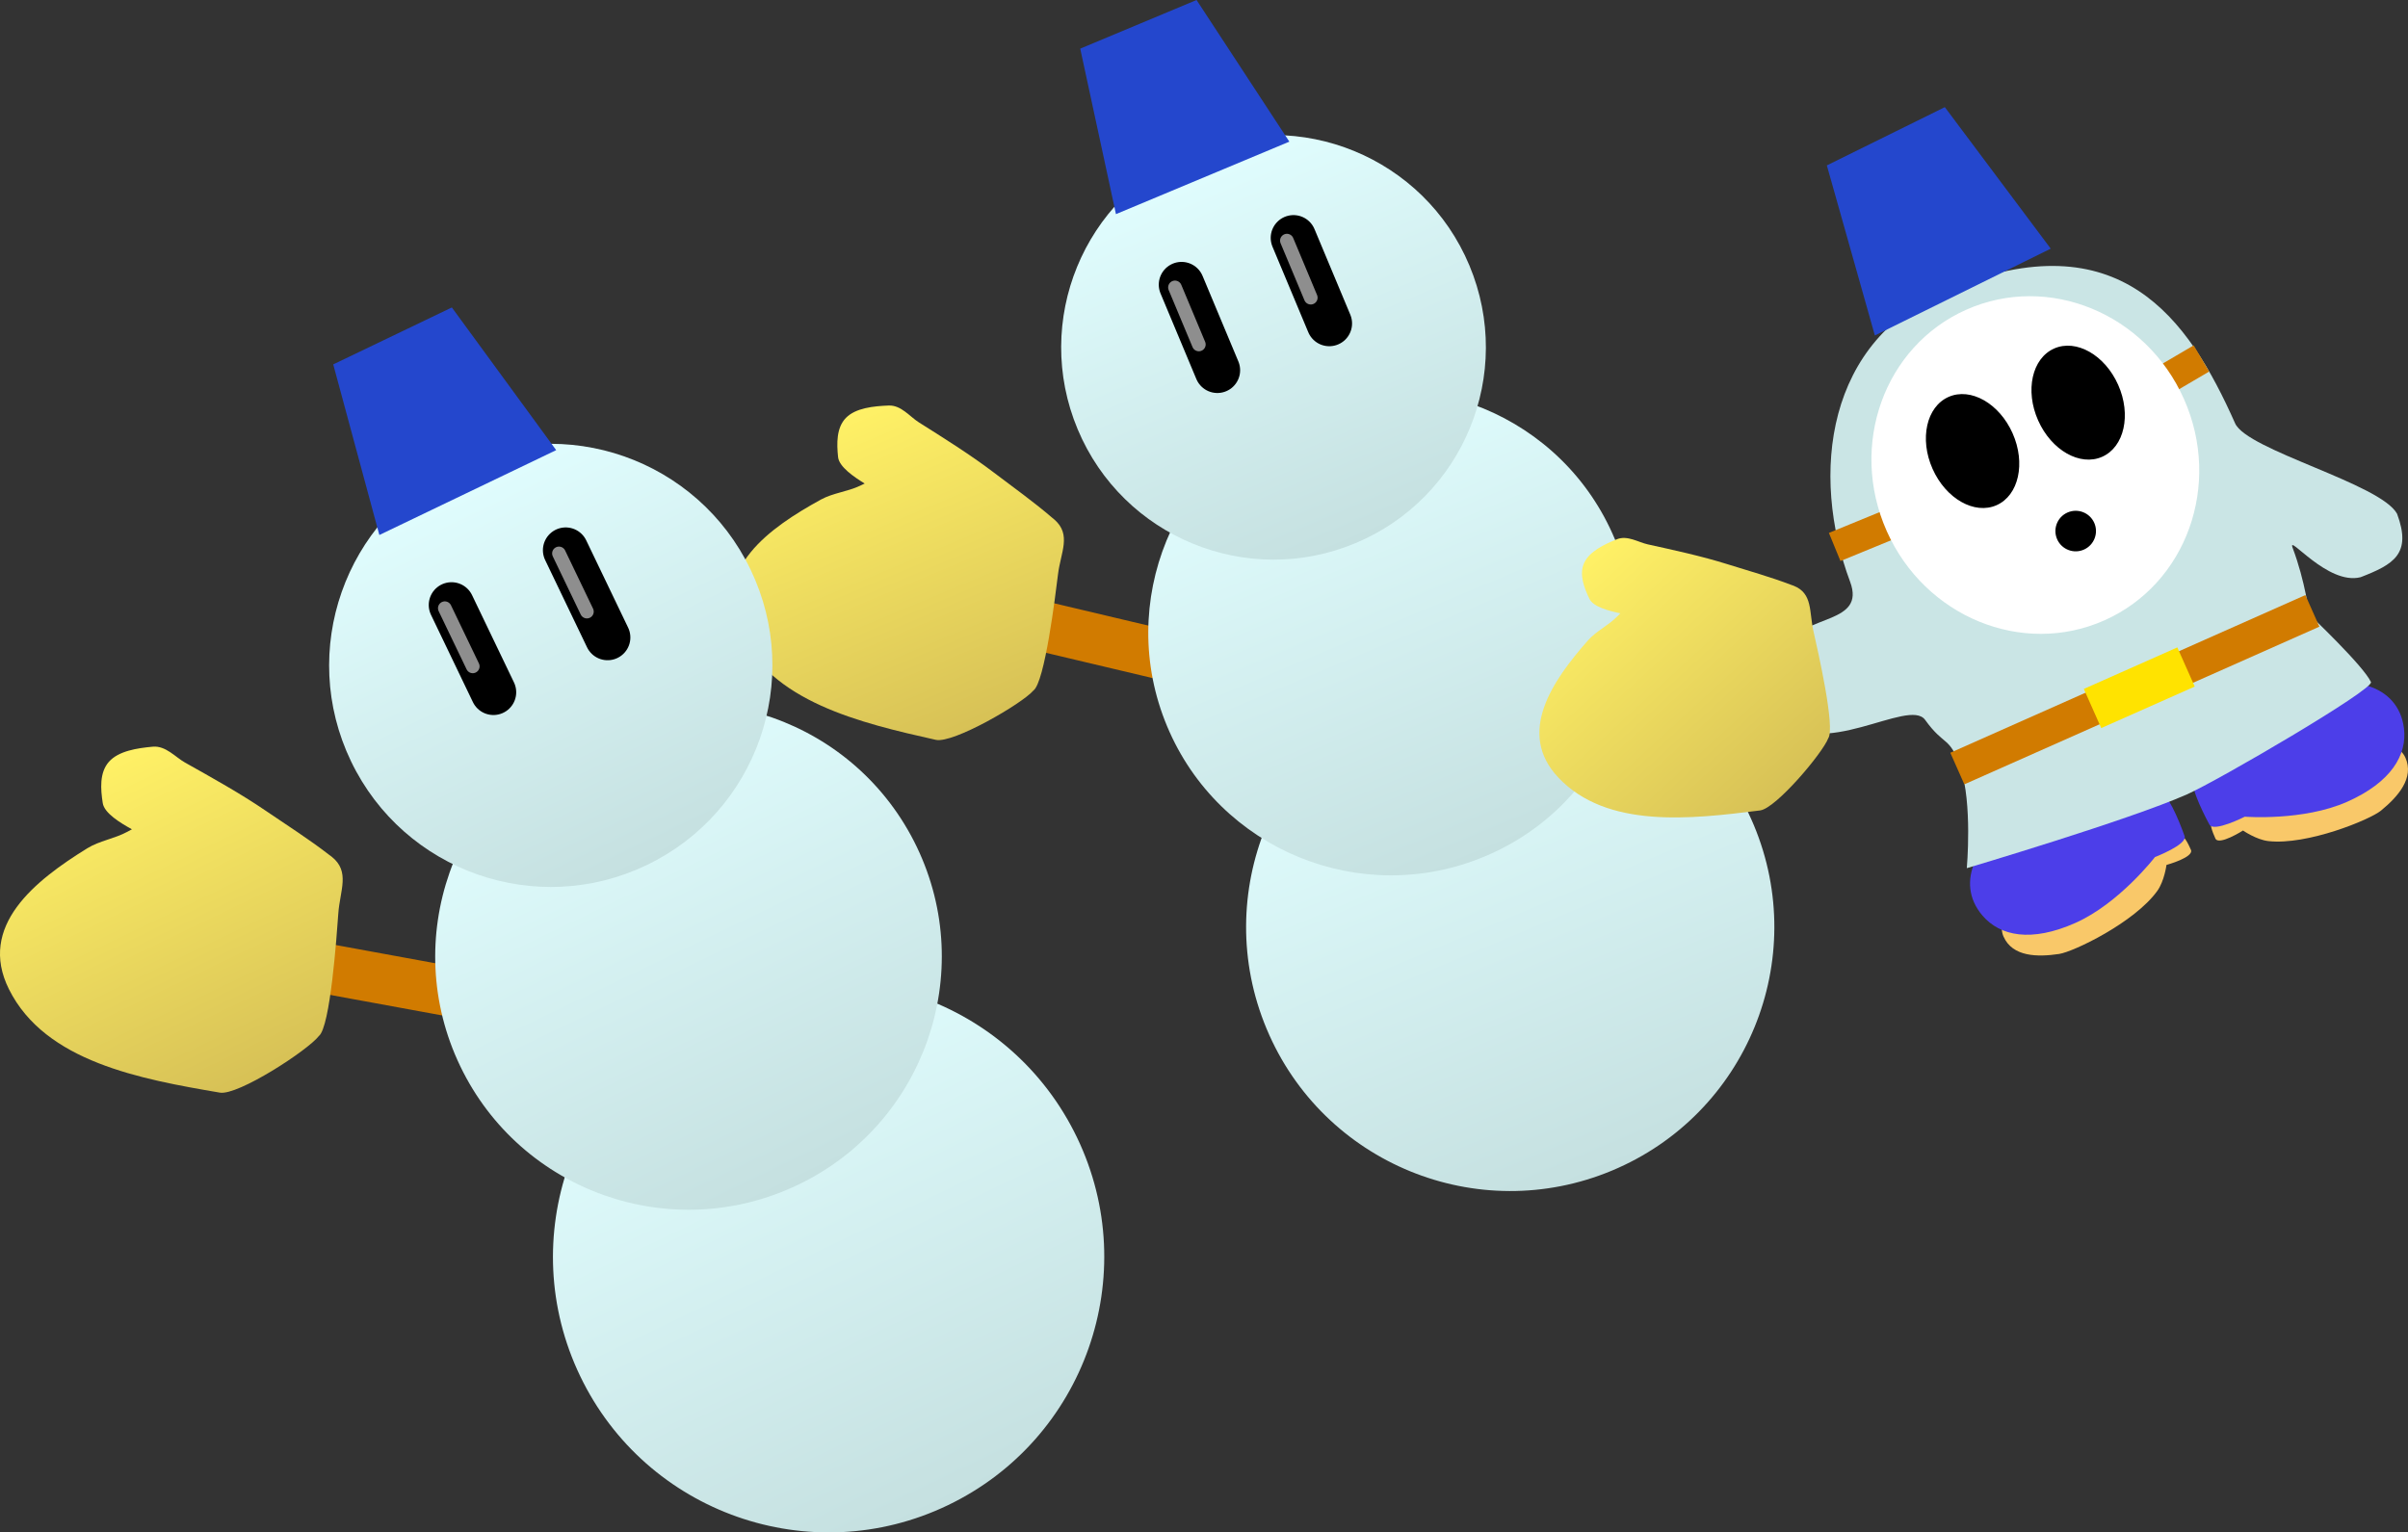 <svg version="1.1" xmlns="http://www.w3.org/2000/svg" xmlns:xlink="http://www.w3.org/1999/xlink" width="264.336" height="168.27" viewBox="0,0,264.336,168.27"><rect x="0" y="0" width="264.336" height="168.27" fill="#333333" stroke="none"/><defs><linearGradient x1="230.421" y1="162.998" x2="252.789" y2="216.482" gradientUnits="userSpaceOnUse" id="color-1"><stop offset="0" stop-color="#e1feff"/><stop offset="1" stop-color="#c5e0e0"/></linearGradient><linearGradient x1="218.238" y1="132.853" x2="238.793" y2="182" gradientUnits="userSpaceOnUse" id="color-2"><stop offset="0" stop-color="#e1feff"/><stop offset="1" stop-color="#c5e0e0"/></linearGradient><linearGradient x1="206.631" y1="104.59" x2="224.616" y2="147.594" gradientUnits="userSpaceOnUse" id="color-3"><stop offset="0" stop-color="#e1feff"/><stop offset="1" stop-color="#c5e0e0"/></linearGradient><linearGradient x1="167.349" y1="134.121" x2="181.682" y2="168.392" gradientUnits="userSpaceOnUse" id="color-4"><stop offset="0" stop-color="#fff166"/><stop offset="1" stop-color="#d7c156"/></linearGradient><linearGradient x1="153.688" y1="198.687" x2="179.876" y2="253.233" gradientUnits="userSpaceOnUse" id="color-5"><stop offset="0" stop-color="#e1feff"/><stop offset="1" stop-color="#c5e0e0"/></linearGradient><linearGradient x1="139.371" y1="167.92" x2="163.435" y2="218.043" gradientUnits="userSpaceOnUse" id="color-6"><stop offset="0" stop-color="#e1feff"/><stop offset="1" stop-color="#c5e0e0"/></linearGradient><linearGradient x1="125.754" y1="139.085" x2="146.81" y2="182.942" gradientUnits="userSpaceOnUse" id="color-7"><stop offset="0" stop-color="#e1feff"/><stop offset="1" stop-color="#c5e0e0"/></linearGradient><linearGradient x1="86.396" y1="171.975" x2="103.176" y2="206.927" gradientUnits="userSpaceOnUse" id="color-8"><stop offset="0" stop-color="#fff166"/><stop offset="1" stop-color="#d7c156"/></linearGradient><linearGradient x1="248.663" y1="150.424" x2="271.461" y2="175.294" gradientUnits="userSpaceOnUse" id="color-9"><stop offset="0" stop-color="#fff166"/><stop offset="1" stop-color="#d7c156"/></linearGradient></defs><g transform="translate(-75.822,-87.95)"><g data-paper-data="{&quot;isPaintingLayer&quot;:true}" fill-rule="nonzero" stroke-linejoin="miter" stroke-miterlimit="10" stroke-dasharray="" stroke-dashoffset="0" style="mix-blend-mode: normal"><g><g data-paper-data="{&quot;index&quot;:null}" fill="none" stroke="#d17b00" stroke-width="5.5" stroke-linecap="round"><path d="M189.193,156.464l20.737,4.914"/><path d="M183.752,143.455l4.567,12.95l-10.749,5.769"/></g><path d="M214.864,200.924c-6.177,-14.769 0.789,-31.749 15.558,-37.926c14.769,-6.177 31.749,0.789 37.926,15.558c6.177,14.769 -0.789,31.749 -15.558,37.926c-14.769,6.177 -31.749,-0.789 -37.926,-15.558z" fill="url(#color-1)" stroke="none" stroke-width="0" stroke-linecap="butt"/><path d="M203.942,167.704c-5.676,-13.572 0.725,-29.175 14.296,-34.851c13.572,-5.676 29.175,0.725 34.851,14.296c5.676,13.572 -0.725,29.175 -14.296,34.851c-13.572,5.676 -29.175,-0.725 -34.851,-14.296z" fill="url(#color-2)" stroke="none" stroke-width="0" stroke-linecap="butt"/><path d="M194.121,135.084c-4.966,-11.875 0.634,-25.528 12.509,-30.494c11.875,-4.966 25.528,0.634 30.494,12.509c4.966,11.875 -0.634,25.528 -12.509,30.494c-11.875,4.966 -25.528,-0.634 -30.494,-12.509z" fill="url(#color-3)" stroke="none" stroke-width="0" stroke-linecap="butt"/><g fill="none" stroke-linecap="round"><path d="M217.813,114.07l3.93,9.396" stroke="#000000" stroke-width="5"/><path d="M217.09,114.372l2.62,6.264" stroke="#8e8e8e" stroke-width="1.5"/></g><g fill="none" stroke-linecap="round"><path d="M205.526,119.208l3.93,9.396" stroke="#000000" stroke-width="5"/><path d="M207.423,125.774l-2.62,-6.264" stroke="#8e8e8e" stroke-width="1.5"/></g><path d="M198.325,111.464l-3.921,-18.174l12.769,-5.34l10.185,15.554z" fill="#2447cd" stroke="#2447cd" stroke-width="0" stroke-linecap="butt"/><path d="M189.263,163.774c-1.242,1.45 -8.819,5.84 -10.708,5.417c-8.242,-1.847 -18.178,-4.175 -21.592,-11.998c-2.98,-6.829 3.35,-11.3 8.989,-14.395c1.307,-0.717 2.923,-0.863 4.281,-1.509c0.161,-0.077 0.331,-0.158 0.508,-0.243c-1.162,-0.717 -2.808,-1.831 -2.92,-2.904c-0.153,-1.472 -0.199,-3.225 0.869,-4.312c1.067,-1.087 3.029,-1.285 4.692,-1.35c1.365,-0.053 2.316,1.223 3.294,1.84c2.76,1.743 5.654,3.55 8.236,5.513c2.154,1.637 4.372,3.213 6.408,4.965c0.083,0.072 0.173,0.145 0.266,0.22c1.867,1.656 0.676,3.581 0.38,5.977c-0.297,2.396 -1.454,11.878 -2.703,12.78z" fill="url(#color-4)" stroke="none" stroke-width="0.5" stroke-linecap="butt"/></g><g><g data-paper-data="{&quot;index&quot;:null}" fill="none" stroke="#d17b00" stroke-width="5.5" stroke-linecap="round"><path d="M132.243,198.099l-21.878,-4.008"/><path d="M103.994,180.823l5.456,13.253l-10.894,6.591"/></g><path d="M139.509,239.053c-7.231,-15.062 -0.883,-33.135 14.179,-40.367c15.062,-7.231 33.135,-0.883 40.367,14.179c7.231,15.062 0.883,33.135 -14.179,40.367c-15.062,7.231 -33.135,0.883 -40.367,-14.179z" fill="url(#color-5)" stroke="none" stroke-width="0" stroke-linecap="butt"/><path d="M126.341,205.014c-6.645,-13.841 -0.812,-30.448 13.029,-37.094c13.841,-6.645 30.448,-0.812 37.094,13.029c6.645,13.841 0.812,30.448 -13.029,37.094c-13.841,6.645 -30.448,0.812 -37.094,-13.029z" fill="url(#color-6)" stroke="none" stroke-width="0" stroke-linecap="butt"/><path d="M114.353,171.542c-5.814,-12.111 -0.71,-26.642 11.401,-32.457c12.111,-5.814 26.642,-0.71 32.457,11.401c5.814,12.111 0.71,26.642 -11.401,32.457c-12.111,5.814 -26.642,0.71 -32.457,-11.401z" fill="url(#color-7)" stroke="none" stroke-width="0" stroke-linecap="butt"/><g fill="none" stroke-linecap="round"><path d="M142.519,157.947l-4.6,-9.582" stroke="#000000" stroke-width="5"/><path d="M137.181,148.719l3.067,6.388" stroke="#8e8e8e" stroke-width="1.5"/></g><g fill="none" stroke-linecap="round"><path d="M125.388,154.381l4.6,9.582" stroke="#000000" stroke-width="5"/><path d="M124.651,154.735l3.067,6.388" stroke="#8e8e8e" stroke-width="1.5"/></g><path d="M117.465,146.696l-5.063,-18.733l13.022,-6.252l11.451,15.666z" fill="#2447cd" stroke="#2447cd" stroke-width="0" stroke-linecap="butt"/><path d="M110.83,201.706c-1.217,1.578 -8.879,6.561 -10.871,6.222c-8.69,-1.482 -19.172,-3.376 -23.15,-11.346c-3.473,-6.958 2.885,-11.958 8.597,-15.487c1.323,-0.818 3,-1.056 4.381,-1.803c0.164,-0.089 0.337,-0.183 0.516,-0.281c-1.25,-0.685 -3.025,-1.758 -3.2,-2.87c-0.239,-1.526 -0.38,-3.351 0.674,-4.541c1.054,-1.19 3.088,-1.502 4.818,-1.659c1.42,-0.129 2.48,1.15 3.533,1.741c2.97,1.668 6.084,3.397 8.881,5.304c2.333,1.59 4.73,3.114 6.946,4.83c0.091,0.07 0.188,0.142 0.289,0.215c2.035,1.625 0.897,3.696 0.717,6.21c-0.181,2.513 -0.877,12.459 -2.131,13.466z" fill="url(#color-8)" stroke="none" stroke-width="0.5" stroke-linecap="butt"/></g><g stroke="none" stroke-width="0" stroke-linecap="butt"><path d="M295.761,190.802c-0.963,-2.167 1.72,-5.463 5.992,-7.36c3.112,-1.382 9.608,-4.272 13.004,-4.022c0.789,0.058 1.27,1.186 1.569,1.84c0.376,0.825 -2.68,1.665 -2.68,1.665c0,0 -0.232,1.77 -1.006,2.848c-2.494,3.473 -9.201,6.69 -10.773,6.927c-2.399,0.361 -5.119,0.319 -6.104,-1.898z" fill="#f9c869"/><path d="M293.452,188.493c-3.178,-3.705 -0.46,-8.597 4.37,-10.743c2.246,-0.998 6.845,-0.535 9.25,-1.041c3.715,-0.782 3.069,-0.915 5.825,-1.702c0.747,-0.213 2.059,2.831 2.737,4.753c0.328,0.928 -3.25,2.298 -3.25,2.298c0,0 -3.922,5.096 -8.751,7.241c-4.829,2.145 -8.251,1.444 -10.181,-0.806z" fill="#4c3ee9"/><path d="M339.878,171.156c0.985,2.217 -0.807,4.264 -2.684,5.802c-1.23,1.008 -8.113,3.827 -12.362,3.35c-1.319,-0.148 -2.788,-1.162 -2.788,-1.162c0,0 -2.673,1.704 -3.033,0.872c-0.286,-0.661 -0.8,-1.773 -0.314,-2.398c2.091,-2.688 8.59,-5.571 11.702,-6.953c4.272,-1.898 8.515,-1.679 9.478,0.488z" data-paper-data="{&quot;index&quot;:null}" fill="#f9c869"/><path d="M339.712,167.894c0.376,2.941 -1.398,5.95 -6.227,8.095c-4.829,2.145 -11.24,1.639 -11.24,1.639c0,0 -3.415,1.737 -3.884,0.872c-0.971,-1.792 -2.35,-4.806 -1.692,-5.217c2.432,-1.518 2.098,-0.949 5.168,-3.182c1.988,-1.445 4.727,-5.168 6.973,-6.166c4.829,-2.145 10.282,-0.883 10.901,3.959z" data-paper-data="{&quot;index&quot;:null}" fill="#4c3ee9"/><path d="M321.18,134.436c1.314,2.957 15.975,6.615 17.78,9.934c1.647,4.422 -0.411,5.567 -4.004,6.96c-3.635,0.928 -8.089,-4.886 -7.462,-3.225c1.4,3.714 1.816,7.305 1.816,7.305c0,0 5.966,5.646 6.781,7.432c0.365,0.8 -16.761,10.809 -20.201,12.337c-6.293,2.796 -24.164,8.1 -24.164,8.1c0,0 0.639,-7.136 -0.707,-11.085c-1.181,-3.464 -1.732,-2.224 -3.868,-5.196c-1.797,-2.5 -11.466,4.71 -16.288,-0.279c-4.823,-4.989 -0.592,-4.613 1.223,-7.971c1.816,-3.358 8.58,-2.234 6.829,-6.921c-4.401,-11.776 -2.696,-26.673 10.878,-32.153c18.686,-7.544 26.231,3.156 31.387,14.762z" fill="#cae5e5"/><path d="M309.166,134.135l-1.692,-2.879l9.16,-5.384l1.692,2.879z" data-paper-data="{&quot;origRot&quot;:0}" fill="#d17b00"/><path d="M277.856,149.557l-1.268,-3.089l9.829,-4.034l1.268,3.089z" data-paper-data="{&quot;origRot&quot;:0}" fill="#d17b00"/><path d="M306.827,156.071c-9.011,4.003 -19.708,-0.389 -23.893,-9.81c-4.185,-9.421 -0.273,-20.302 8.738,-24.305c9.011,-4.003 19.708,0.389 23.893,9.81c4.185,9.421 0.273,20.302 -8.738,24.305z" fill="#ffffff"/><path d="M306.589,138.106c-2.426,1.078 -5.575,-0.709 -7.033,-3.991c-1.458,-3.282 -0.673,-6.816 1.754,-7.894c2.426,-1.078 5.575,0.709 7.033,3.991c1.458,3.282 0.673,6.816 -1.754,7.894z" fill="#000000"/><path d="M304.584,148.299c-1.124,0.499 -2.439,-0.007 -2.939,-1.131c-0.499,-1.124 0.007,-2.439 1.131,-2.939c1.124,-0.499 2.439,0.007 2.939,1.131c0.499,1.124 -0.007,2.439 -1.131,2.939z" fill="#000000"/><path d="M294.999,143.421c-2.426,1.078 -5.575,-0.709 -7.033,-3.991c-1.458,-3.282 -0.673,-6.816 1.754,-7.894c2.426,-1.078 5.575,0.709 7.033,3.991c1.458,3.282 0.673,6.816 -1.754,7.894z" fill="#000000"/><path d="M291.455,174.076l-1.54,-3.468l38.978,-17.315l1.54,3.468z" fill="#d17b00"/><path d="M306.482,167.899l-1.91,-4.3l10.265,-4.56l1.91,4.3z" fill="#ffe300"/></g><path d="M276.518,169.015c-0.615,1.622 -5.738,7.706 -7.482,7.926c-7.611,0.96 -16.818,2.029 -22.143,-3.604c-4.649,-4.918 -0.616,-10.687 3.249,-15.068c0.896,-1.015 2.232,-1.637 3.193,-2.608c0.114,-0.115 0.234,-0.237 0.359,-0.364c-1.214,-0.255 -2.963,-0.7 -3.389,-1.583c-0.584,-1.211 -1.163,-2.695 -0.585,-3.952c0.577,-1.257 2.192,-2.031 3.593,-2.598c1.15,-0.466 2.356,0.332 3.381,0.558c2.895,0.639 5.924,1.293 8.735,2.175c2.344,0.735 4.725,1.399 7.004,2.269c0.093,0.036 0.193,0.071 0.295,0.106c2.105,0.84 1.68,2.852 2.165,4.99c0.484,2.139 2.415,10.597 1.625,11.752z" fill="url(#color-9)" stroke="none" stroke-width="0.5" stroke-linecap="butt"/><path d="M281.633,124.787l-5.271,-18.675l12.952,-6.396l11.624,15.538z" fill="#2447cd" stroke="#2447cd" stroke-width="0" stroke-linecap="butt"/></g></g></svg>